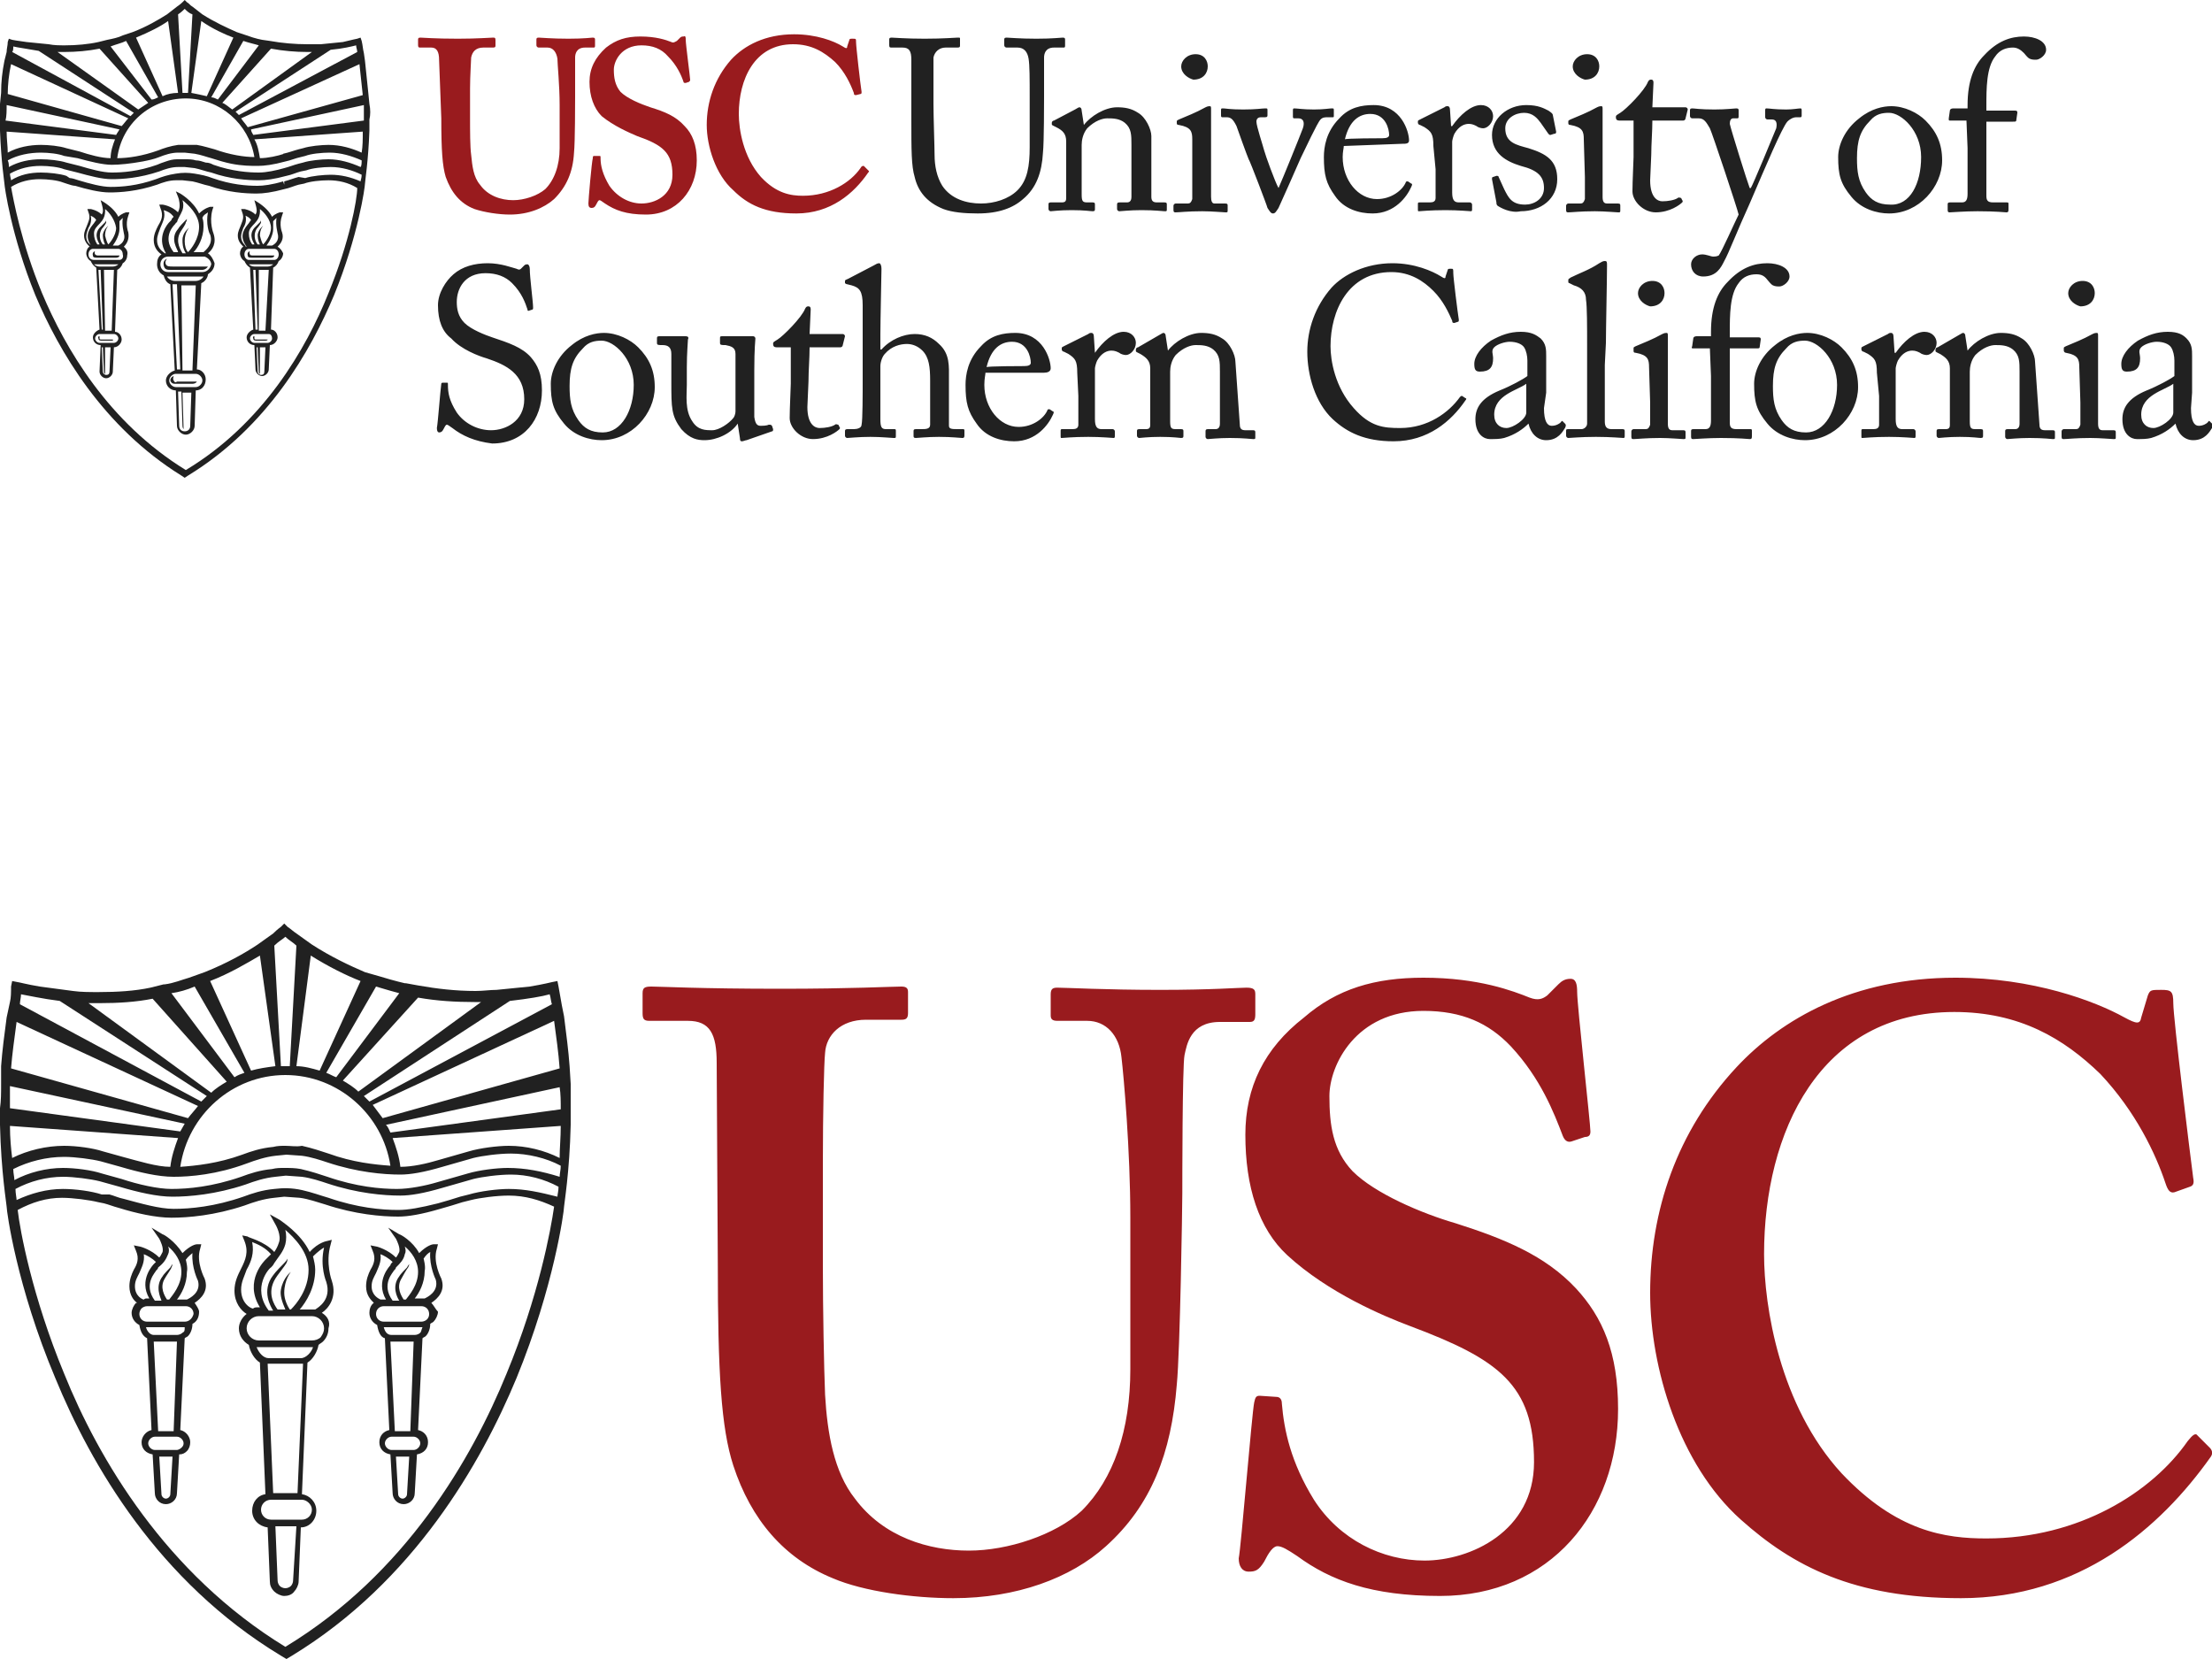 <svg version="1.1" id="Layer_1" xmlns="http://www.w3.org/2000/svg" x="0" y="0" viewBox="0 0 200 150" xml:space="preserve"><style>.st0{fill:#991b1e}.st1{fill:#212121}</style><path class="st0" d="M64.8 96.1c0-2.6-.6-3.8-2.6-3.8h-3.5c-.5 0-.6-.2-.6-.7v-1.8c0-.5.2-.6.8-.6.8 0 4.4.2 11.7.2 6.4 0 10-.2 10.9-.2.5 0 .6.2.6.5v1.9c0 .5-.2.6-.6.6h-3.2c-2.3 0-3.6 1.4-3.7 3-.1.9-.2 5.5-.2 9.9v9.4c0 3.8.1 9.2.2 11.6.2 3.5.8 7 2.7 9.4 2.6 3.5 6.7 4.7 10.3 4.7 3.5 0 7.8-1.4 10.2-3.6 2.9-2.9 4.4-7.3 4.4-12.8v-13.7c0-6.1-.6-12.8-.8-14.5-.2-2-1.4-3.3-3.1-3.3h-2.7c-.5 0-.6-.2-.6-.5v-1.9c0-.5.2-.6.6-.6.8 0 4.3.2 9.3.2 4.7 0 7.1-.2 7.8-.2.7 0 .8.2.8.6v1.8c0 .5-.1.7-.5.7h-2.7c-2.7 0-3 2.1-3.2 3-.2.9-.2 11.6-.2 12.5 0 1.1-.2 14.3-.5 17.3-.5 6.2-2.3 10.9-6.4 14.6-3.2 2.9-8.1 4.7-13.8 4.7-3.6 0-8.1-.6-10.9-1.8-4.4-1.8-7.4-5.3-9-10.2-1.1-3.4-1.4-8.4-1.4-18.3l-.1-18.1zm50.6 30.2c.3 0 .5.2.5.6.2 2.4.8 5.3 2.9 8.7 2.3 3.6 6.2 5.5 10 5.5 4.1 0 9.9-2.6 9.9-8.9 0-7-3.2-9.3-11.2-12.3-2.4-.9-7.4-3-11.1-6.4-2.6-2.4-3.8-6.2-3.8-10.9 0-4.3 1.7-7.8 5.3-10.6 3-2.6 6.4-3.6 10.8-3.6 5 0 8.1 1.2 9.6 1.8.8.3 1.2.1 1.6-.2l1-1c.3-.3.6-.5 1.1-.5.5 0 .6.5.6 1.2 0 1.2 1.2 11.9 1.2 12.6 0 .3-.1.5-.5.5l-1.2.4c-.3.1-.6 0-.8-.5-.8-2.1-2-5.2-4.7-8.1-2-2.1-4.4-3.2-7.9-3.2-6.1 0-8.5 4.9-8.5 7.7 0 2.6.3 4.9 2.1 6.8 2 2 6.2 3.8 9.3 4.7 4.4 1.4 8.1 2.9 10.9 5.9 2.4 2.6 3.8 5.8 3.8 10.9 0 9.3-6.1 16.9-16.1 16.9-6.2 0-9.9-1.4-12.9-3.6-.9-.6-1.4-.9-1.8-.9s-.8.6-1.2 1.4c-.5.8-.8.9-1.4.9s-.9-.5-.9-1.2c.2-.9 1.2-13.2 1.4-14.1.1-.5.2-.6.5-.6l1.5.1zm84.4 4.6c.2.2.3.5.1.8-4.6 6.5-11.9 12.8-22.6 12.8-9.7 0-15.2-2.9-19.9-7.1-5.6-5-8.2-13.8-8.2-20.5 0-7.4 2.4-14.6 7.8-20.4 4.1-4.4 10.6-8.1 19.8-8.1 7 0 12.6 2.1 15.3 3.6 1.1.6 1.4.6 1.5 0l.6-2c.2-.5.3-.5 1.2-.5.9 0 1.1.1 1.1 1.2 0 1.4 1.5 13.5 1.8 15.8.1.5 0 .7-.3.8l-1.4.5c-.4.1-.6-.2-.8-.8-.9-2.7-2.7-6.5-5.9-9.9-3.3-3.2-7.3-5.6-13.2-5.6-12.2 0-17.2 10.9-17.2 21.9 0 4.7 1.4 13.7 7 19.8 5 5.3 9.4 5.9 13.1 5.9 8.4 0 15-4.2 18.2-8.8.4-.5.7-.8.9-.5l1.1 1.1z"/><path class="st1" d="M45.8 124.2c-3.1 7.6-9.1 18.1-20 24.7-10.8-6.6-16.9-17-20-24.7-2.9-7-4-13-4.2-14.8 1.3-.7 2.6-1.1 4-1.1 1 0 2.5.2 3.3.4l.5.1c.4.1.9.3 1.3.4 1.6.5 3.4.9 4.8.9 1.5 0 3.9-.2 6.6-1.1.8-.3 1.7-.6 2.7-.7l.9-.1 1.4.1c.8.1 1.6.4 2.3.6 2.7.9 5.1 1.1 6.6 1.1.9 0 2.1-.2 3.8-.7.7-.2 1.4-.4 2-.6l.8-.2c.8-.2 2.3-.4 3.4-.4 1.5 0 2.8.4 4.1 1-.3 2.1-1.4 8.1-4.3 15.1M.9 98.2l15.8 3.4c-.1.2-.3.5-.4.7L.9 100.2v-2m.6-5.8l16.4 7.6c-.3.4-.6.7-.9 1.1L1 96.6c.1-1.3.3-2.7.5-4.2m.4-2.5c.6.1 1.9.4 3.5.6l13.3 8.6-.5.5-16.4-8.8c0-.3.1-.6.1-.9m7.1.8c1.7 0 3.3-.1 4.8-.4l6.7 7.5c-.5.3-1 .6-1.4 1L8 90.7h1m8.6-1.5l4.5 7.8c-.3.1-.6.2-.9.4l-5.7-7.6c.7-.1 1.4-.3 2.1-.6m5.9-2.8l1.4 10c-.8.1-1.5.2-2.2.4L19 88.7c1.8-.7 3.3-1.6 4.5-2.3m2.3-1.7c.3.3.7.5 1 .8l-.6 10.9h-.8l-.6-10.9c.4-.4.8-.6 1-.8m2.3 1.7c1.6 1 3.2 1.8 4.5 2.3l-3.7 8.1c-.7-.2-1.4-.4-2.1-.4l1.3-10zm5.9 2.8c1 .3 1.7.5 2.1.6l-5.7 7.6c-.3-.1-.6-.3-.9-.4l4.5-7.8zm3.8 1c1.7.3 3.4.4 5.1.4h.6l-11.1 8.1c-.4-.4-.9-.7-1.4-1l6.8-7.5zm8.3.3c1.7-.2 2.9-.4 3.6-.6.1.3.1.6.2.9l-16.5 8.8-.5-.5 13.2-8.6zm4 1.8c.2 1.5.4 2.9.5 4.3l-16 4.5-.9-1.2 16.4-7.6zm.6 8l-15.4 2.1c-.1-.2-.2-.5-.4-.7l15.7-3.4c.1.6.1 1.3.1 2m-4.7 3.3c-1 0-2.6.2-3.6.5l-.7.2-2.1.6c-1 .3-2.3.6-3.4.6-.1-.9-.4-1.8-.7-2.6l15.2-1.1c0 1.1-.1 2-.1 2.9-1.4-.7-3-1.1-4.6-1.1m-.1 2c-1 0-2.6.2-3.6.5l-.7.2-2.1.6.1.4-.1-.4c-1 .3-2.5.6-3.6.6-1.5 0-3.7-.2-6.3-1.1-.6-.2-1.5-.5-2.4-.7-.5-.1-1-.1-1.5-.1-.4 0-.7 0-1.1.1-1.1.1-2 .4-2.8.7-2.6.9-4.8 1.1-6.3 1.1-1.2 0-3-.4-4.5-.9l-1.8-.5c-.9-.3-2.4-.5-3.5-.5-1.5 0-3.1.4-4.4 1.1 0-.3-.1-.6-.1-1 1.4-.7 3-1.1 4.6-1.1 1 0 2.5.2 3.3.4l1.8.5.1-.4-.1.4c1.7.5 3.4.9 4.8.9 1.5 0 3.9-.2 6.6-1.2.8-.3 1.7-.6 2.6-.7l1-.1 1.4.1c.8.1 1.7.4 2.3.6 2.7.9 5.1 1.1 6.6 1.1.9 0 2.1-.2 3.8-.7l2.1-.6.7-.2c.8-.2 2.3-.4 3.4-.4 1.5 0 3.2.4 4.5 1.1 0 .4-.1.7-.1 1-1.6-.5-3.1-.8-4.7-.8m-20.1-2c-.4 0-.7 0-1.1.1-1.1.1-2 .4-2.8.7-2.2.8-4.2 1-5.6 1.1.7-4.7 4.7-8.3 9.5-8.3s8.8 3.6 9.5 8.2c-1.4-.1-3.4-.3-5.6-1.1-.6-.2-1.5-.5-2.4-.7-.5.1-1 0-1.5 0M.9 101.8l15.2 1.1c-.3.8-.6 1.7-.7 2.6-1.2 0-2.8-.5-4.3-.9l-1.8-.5c-.9-.3-2.4-.5-3.5-.5-1.6 0-3.3.4-4.7 1.1-.1-.8-.2-1.8-.2-2.9m45.1 5.7c-1 0-2.6.2-3.6.5l-.8.2c-.6.2-1.3.4-2 .6l.1.4-.1-.4c-1.6.4-2.7.6-3.6.6-1.5 0-3.7-.2-6.3-1.1-.7-.2-1.5-.5-2.4-.7-.9-.2-1.7-.2-2.5-.1-1.1.1-2 .4-2.8.7-2.6.9-4.8 1.1-6.3 1.1-1.3 0-3-.5-4.5-.9l-.1.4.1-.4c-.5-.1-.9-.3-1.3-.4h-.7c-.9-.3-2.4-.5-3.5-.5-1.5 0-2.9.4-4.2 1 0-.2-.1-.6-.1-1 1.3-.7 2.8-1.1 4.3-1.1 1 0 2.5.2 3.3.4l1.8.5.1-.4-.1.4c1.7.5 3.4.9 4.8.9 1.5 0 3.9-.2 6.6-1.1.8-.3 1.7-.6 2.7-.7l.9-.1h.1l1.4.1c.8.1 1.7.4 2.3.6 2.7.9 5.1 1.1 6.6 1.1.9 0 2.1-.2 3.8-.7l2.1-.6.7-.2c.8-.2 2.3-.4 3.4-.4 1.5 0 3 .4 4.3 1.1 0 .4-.1.7-.1.9-1.6-.4-2.9-.7-4.4-.7m5.6-9.5l-.1-1.6c-.1-1.4-.3-2.9-.5-4.5l-.2-1c-.1-.6-.2-1.1-.3-1.7l-.1-.5-.5.1s-.8.2-2 .4l-3 .3c-.6 0-1.2.1-1.9.1-1.8 0-3.5-.2-5.2-.5l-1.1-.2h-.1s-.9-.2-2.2-.6l-1.4-.4c-1.4-.6-3.1-1.4-4.8-2.5l-1.4-1c-.3-.2-.5-.4-.8-.6l-.3-.3-.3.3s-.3.2-.7.6l-1.4 1c-1.2.8-2.8 1.7-4.8 2.5l-1.4.5c-.7.2-1.4.5-2.2.6h-.1l-1.2.3c-1.4.3-3 .4-4.7.4-.8 0-1.6 0-2.3-.1l-3-.4c-1.2-.2-1.9-.4-2-.4l-.5-.1-.1.5c0 .5 0 1-.1 1.4L.6 92c-.2 1.5-.4 3-.5 4.4V98c0 .8 0 1.5-.1 2.2v1.5c.1 4.3.6 7.2.6 7.4 0 .4.9 7.2 4.4 15.5 3.2 7.8 9.3 18.4 20.4 25.1l.5.3.5-.3c11-6.7 17.1-17.4 20.3-25.1 3.4-8.3 4.3-15.1 4.3-15.5 0-.2.5-3.1.6-7.4V98"/><path class="st1" d="M38.6 119.3c-.1.1-.3.2-.5.2h-3.4c-.4 0-.7-.3-.7-.7 0-.4.3-.7.7-.7h3.4c.4 0 .7.3.7.7 0 .1 0 .3-.2.5m-.6 1.2c-.1.1-.3.2-.5.2h-2.1c-.4 0-.6-.3-.7-.7h3.5c-.1.2-.1.4-.2.5m-.9 8.9h-1.4l-.4-8.1h2.1l-.3 8.1zm.9 1.1c0 .3-.3.6-.6.6h-2v.3-.3c-.3 0-.6-.3-.6-.6s.3-.6.6-.6h2c.3 0 .6.3.6.6m-1.6 5c-.2 0-.4-.2-.4-.4l-.2-3.4H37l-.2 3.4c0 .2-.2.4-.4.4m-2.8-19.2c0-.5.2-.8.4-1.2.2-.5.5-1 .4-1.7.3.1.8.4 1.1.7-.1.1-.2.2-.2.3 0 0-1.4 1.4-.4 3.1h-.5c-.2-.1-.8-.4-.8-1.2m3-2.9c.1-.2.1-.4 0-.7.6.5 1.2 1.3 1.2 2.3 0 1.2-.8 2.1-1.1 2.5h-.2c-.2-.3-.7-1.1-.2-1.9.1-.2.5-.9.6-1 .1-.2.1-.3.1-.3-.1.1-.2.3-.2.3-.1.1-.6.6-.7.8-.7.9-.2 1.9 0 2.2h-.6c-1.1-1.5.1-2.6.1-2.7.1-.1.2-.2.2-.3.4-.4.7-.7.8-1.2m1.7.4c.2-.3.4-.5.6-.6-.1 1.3.5 2.5.5 2.5.3 1.1-.8 1.6-1 1.7h-.9c.4-.5.9-1.4.9-2.5.1-.4-.1-1.1-.1-1.1m.7 4c.6-.4 1.3-1.1.9-2.2 0 0-.8-1.5-.4-2.7l.1-.4h-.4c-.1 0-.6.1-1.3.8-.6-1.1-1.7-1.7-1.8-1.7l-1-.6.7 1c.1.2.4.8.3 1.2-.1.2-.2.4-.3.5-.7-.7-1.7-1-1.8-1l-.5-.1.2.5c.3.7.1 1.2-.2 1.7-.2.4-.4.9-.4 1.5 0 .8.4 1.2.7 1.5-.3.2-.4.6-.4.9 0 .5.3.9.7 1.1.1.6.3 1.1.7 1.2l.4 8.3c-.5.1-.9.5-.9 1.1 0 .6.4 1 1 1.1l.2 3.5c0 .5.4 1 1 1 .5 0 1-.4 1-1l.2-3.5c.6-.1 1-.5 1-1.1 0-.6-.4-1-.9-1.1l.4-8.3c.1-.1.2-.1.3-.2.2-.2.4-.6.4-1.1.1-.1.2-.1.3-.2.2-.2.4-.6.4-.9-.2-.2-.4-.6-.6-.8m-22.3 1.7h-3.4c-.4 0-.7-.3-.7-.7 0-.2.1-.4.2-.5.1-.1.3-.2.5-.2h3.5c.4 0 .7.3.7.7-.1.4-.4.7-.8.7m-.2 1c-.1.1-.3.2-.5.2h-2.1c-.3 0-.6-.3-.7-.7h3.5c0 .3 0 .4-.2.5m-.8 8.9h-1.4l-.4-8.1H16l-.3 8.1zm.9 1.1c0 .2-.1.3-.2.4-.1.1-.3.2-.4.2h-2v.3-.3c-.3 0-.6-.3-.6-.6s.3-.6.6-.6h2c.3 0 .6.3.6.6m-1.6 5c-.2 0-.4-.2-.4-.4l-.2-3.4h1.2l-.2 3.4c0 .2-.2.4-.4.4m-2.8-19.2c0-.5.2-.8.4-1.2.2-.5.5-1 .4-1.7.3.1.8.4 1.1.7l-.2.2s-1.4 1.4-.4 3.1h-.2c-.1 0-.2 0-.3.1-.1 0-.8-.3-.8-1.2m3-2.9c.1-.2.1-.5 0-.7.6.5 1.2 1.3 1.2 2.3 0 1.2-.8 2.1-1.1 2.5h-.2c-.2-.3-.7-1.1-.2-1.9.1-.2.6-.9.6-1 .1-.2.1-.3.1-.3-.1.1-.2.3-.2.3-.1.1-.6.6-.7.8-.7.9-.2 1.9-.1 2.2H14c-1.1-1.5.1-2.6.1-2.7.1-.1.2-.2.2-.3.5-.4.7-.7.9-1.2m1.6.5c.2-.3.5-.5.6-.6-.1 1.3.5 2.5.5 2.5.3 1.1-.8 1.6-1 1.7H16c.4-.5.9-1.4.9-2.5.1-.4-.1-1.1-.1-1.1m.8 3.9c.6-.4 1.3-1.1.9-2.2 0 0-.8-1.5-.4-2.7l.1-.4h-.4c-.1 0-.6.1-1.3.8-.7-1.1-1.7-1.7-1.8-1.7l-1-.6.7 1c.1.2.4.8.3 1.2-.1.2-.2.4-.3.5-.7-.7-1.7-1-1.8-1l-.5-.1.2.5c.3.7.1 1.2-.2 1.7-.2.4-.4.9-.4 1.5 0 .8.4 1.3.7 1.5h-.1c-.2.2-.4.6-.4.9 0 .5.3.9.7 1.1.1.6.3 1 .7 1.2l.4 8.3c-.5.1-.9.6-.9 1.1 0 .6.4 1 1 1.1l.2 3.5c0 .5.4 1 1 1 .5 0 1-.4 1-1l.2-3.5c.3 0 .5-.1.7-.3.2-.2.3-.5.3-.8 0-.5-.4-1-.9-1.1l.4-8.3c.1-.1.2-.1.3-.2.2-.2.4-.6.4-1.1.4-.2.6-.6.6-1.1 0-.2-.2-.5-.4-.8m11.4 3.1c-.2.2-.5.3-.8.3h-4.8c-.6 0-1.1-.5-1.1-1.1 0-.6.5-1.1 1.1-1.1h4.8c.6 0 1.1.5 1.1 1.1 0 .3-.1.5-.3.8m-1.8 1.9h-2.9c-.5 0-.9-.5-1.1-1h5.1c-.1.4-.6 1-1.1 1m-.3 12.2h-2.2l-.5-11.7h3.2l-.5 11.7zm1.3 1.5c0 .5-.4.9-.9.9h-2.8c-.5 0-.9-.4-.9-.9s.4-.9.9-.9h2.8c.4 0 .9.4.9.9m-1.7 6.4c0 .2-.1.4-.2.5-.1.1-.3.2-.5.2s-.4-.1-.5-.2c-.1-.1-.2-.3-.2-.5l-.2-4.9h1.9l-.3 4.9zm-4.7-26.3c0-.7.3-1.2.5-1.8.4-.7.7-1.5.5-2.5.5.2 1.2.5 1.7 1.1l-.2.2-.3.3s-2 1.9-.5 4.3h-.2c-.1 0-.3 0-.4.1 0 .1-1.1-.3-1.1-1.7m4-4.1c.1-.4.1-.9 0-1.3.8.7 2.1 2 2.1 3.6 0 1.8-1.1 3.1-1.6 3.6h-.1c-.2-.3-.5-.9-.5-1.5 0-1.2.6-1.9.6-1.9s-.7.5-.9 1.6c-.1.5.1 1.1.4 1.8h-.7c-.3-.4-1-1.5-.2-2.8.1-.2.9-1.2 1-1.4.1-.2.1-.4.1-.4-.1.2-.3.4-.3.4-.2.2-.8.8-1 1.1-1.1 1.4-.2 2.9 0 3.2h-.4c-1.6-2.1.1-3.9.2-3.9.1-.1.2-.2.3-.4.4-.6.8-1 1-1.7m3.5.3c-.4 1.7.2 3.1.2 3.1.5 1.6-.7 2.3-1 2.5h-1.4c.6-.7 1.4-2 1.4-3.6 0-.4-.1-.8-.2-1.2.4-.4.8-.7 1-.8m-.2 5.9c.6-.4 1.4-1.4.9-2.9 0 0-.6-1.6-.1-3.3l.1-.4-.4.1s-.8.1-1.6 1c-.8-1.7-2.6-2.8-2.7-2.9l-.9-.5.5.9s.6 1 .3 1.7c-.1.3-.2.5-.4.8-.9-1-2.4-1.3-2.4-1.4l-.5-.1.2.5c.4 1 .1 1.7-.3 2.5-.3.6-.6 1.2-.6 2 0 1.1.6 1.8 1.1 2.1-.4.3-.7.8-.7 1.3 0 .7.4 1.2.9 1.5.1.6.5 1.3 1 1.6l.5 11.9c-.7.1-1.2.7-1.2 1.5s.6 1.4 1.4 1.5l.2 4.9c0 .3.1.6.4.9.2.2.6.4.9.4.3 0 .7-.1.9-.4.2-.2.4-.6.4-.9l.2-4.9c.8 0 1.4-.7 1.4-1.5s-.6-1.4-1.3-1.5l.5-11.9c.5-.3.9-1 1-1.6.1-.1.3-.2.4-.3.3-.3.5-.7.5-1.2.2-.6-.1-1.1-.6-1.4M10.5 23.3H8.8c-.2 0-.4 0-.4-.2-.1-.3.2-.4.2-.4s-.1.1 0 .3c.1.1.2.1.3.1h1.9c0 .2-.3.2-.3.2m-.4 7.5h-.9c-.1 0-.3 0-.3-.2-.1-.2.1-.2.1-.2v.2c0 .1.1.1.2.1h1c.1.1-.1.1-.1.1"/><path class="st1" d="M10.8 23.5H8.5c-.3 0-.5-.2-.5-.5s.2-.5.4-.5h2.3c.2 0 .4.2.4.5.1.3-.1.5-.3.5m-.6.6H9c-.2 0-.4-.1-.5-.2h2.2c-.1.1-.3.2-.5.2m-.8.3h.9l-.2 5.5h-.6l-.1-5.5zm-.5 0h.2l.2 5.4h-.1l-.3-5.4zm1.8 6.2c0 .2-.2.4-.4.4H9c-.2 0-.4-.2-.4-.4s.2-.4.4-.4h1.3c.2 0 .4.2.4.4m-.8 3c0 .2-.1.3-.3.3-.1 0-.3-.1-.3-.3l-.1-2.2h.1l.1 2.2c0 .2.1.2.1.2v-2.4h.5l-.1 2.2zM7.8 21.4c0-.3.1-.5.2-.8.2-.3.3-.7.2-1.1.2.1.4.2.5.4-.1.1-.2.3-.3.4-.5.6-.7 1.2-.1 2h.1c-.1-.1-.6-.3-.6-.9m1.7-2.5c.4.3.9 1 1 1.7 0 .7-.6 1.4-.7 1.5-.1-.1-.2-.4-.3-.8 0-.6.3-.9.3-.9s-.4.3-.5.8c0 .2 0 .5.2.9h-.2c-.1-.1-.5-.7-.1-1.4.1-.1.4-.5.4-.6v-.2c0 .1-.1.2-.1.2l-.5.5c-.6.7 0 1.4 0 1.5h-.2c-.2-.3-.3-.6-.3-1 0-.8 1.1-.9 1-2.2m1.6.8c-.1.7.1 1.3.1 1.4.2.7-.3 1-.5 1.1h-.5c.3-.4.6-1 .6-1.5V20l.3-.3m.1 2.6c.3-.3.5-.7.4-1.3 0 0-.3-.7 0-1.5l.1-.3h-.3s-.4.1-.7.4c-.3-.6-.9-1.1-1.6-1.5.2.7.3 1 .1 1.3-.4-.4-1-.5-1-.5h-.3l.1.3c.2.5 0 .8-.1 1.1-.1.3-.3.6-.3 1 0 .5.3.8.5 1-.2.1-.3.4-.3.6 0 .3.2.6.4.7.1.2.2.4.5.6l.3 5.6c-.3.1-.6.4-.6.7 0 .4.3.7.7.7L9 33.6c0 .3.3.6.6.6s.6-.3.6-.6l.1-2.2c.4 0 .7-.4.7-.7 0-.4-.3-.7-.6-.7l.2-5.6c.2-.1.4-.3.5-.6.2-.1.4-.4.4-.7.1-.4-.1-.6-.3-.8m13.3 1h-1.7c-.2 0-.4 0-.4-.2-.1-.3.2-.4.2-.4s-.1.1 0 .3c0 .1.2.1.3.1h1.9c0 .2-.3.2-.3.2m-.5 7.5h-.8c-.1 0-.3 0-.3-.2-.1-.2.1-.2.1-.2v.2c0 .1.1.1.2.1h1c0 .1-.2.1-.2.1"/><path class="st1" d="M24.8 23.5h-2.3c-.2 0-.4-.2-.4-.5s.2-.5.4-.5h2.3c.2 0 .4.2.4.5s-.2.5-.4.5m-.6.6H23c-.2 0-.4-.1-.5-.2h2.2c-.1.1-.3.2-.5.2m-.8.3h.9l-.3 5.5h-.6v-5.5zm-.5 0h.2l.2 5.4h-.2l-.2-5.4zm1.7 6.2c0 .2-.2.4-.4.4H23c-.2 0-.4-.2-.4-.4s.2-.4.4-.4h1.3c.2 0 .3.2.3.4m-.7 3c0 .2-.1.3-.3.3-.1 0-.3-.1-.3-.3l-.1-2.2h.1l.1 2.2c0 .2.1.2.1.2v-2.4h.5l-.1 2.2zm-2.1-12.2c0-.3.1-.5.2-.8.2-.3.3-.7.2-1.1.2.1.4.2.5.4-.1.1-.2.3-.3.4-.5.6-.7 1.2-.1 2h-.1c.1-.1-.4-.3-.4-.9m1.7-2.5c.4.3 1 1 1 1.7s-.6 1.4-.7 1.5c-.1-.1-.2-.4-.3-.8 0-.6.3-.9.3-.9s-.4.3-.5.8c0 .2 0 .5.2.9h-.2c-.1-.1-.5-.7-.1-1.4.1-.1.4-.5.4-.6v-.2c0 .1-.1.2-.1.2l-.5.5c-.6.7 0 1.4 0 1.5h-.2c-.2-.3-.3-.6-.3-1 0-.8 1.1-.9 1-2.2m1.5.8c-.1.7.1 1.3.1 1.4.2.7-.3 1-.5 1.1h-.5c.3-.4.6-1 .6-1.5V20l.3-.3m.1 2.6c.3-.3.6-.7.4-1.3 0 0-.3-.7 0-1.5l.1-.3h-.3s-.4.1-.7.4c-.3-.6-.9-1.1-1.6-1.5.2.7.3 1 .1 1.3-.4-.4-1-.5-1-.5h-.3l.1.3c.2.5 0 .8-.1 1.1-.1.3-.3.6-.3 1 0 .5.3.8.5 1-.2.1-.3.4-.3.6 0 .3.2.6.4.7.1.2.2.4.5.6l.3 5.6c-.3.1-.6.4-.6.7 0 .4.3.7.7.7l.1 2.2c0 .3.3.6.6.6s.6-.3.6-.6l.1-2.2c.4 0 .7-.4.7-.7 0-.4-.3-.7-.6-.7l.2-5.6c.2-.1.4-.3.5-.6.2-.1.4-.4.4-.7-.1-.2-.2-.4-.5-.6m-6.8 2.3h-3.1c-.4 0-.7-.3-.7-.7 0-.4.3-.7.7-.7h3.3c.3.1.6.4.6.7-.1.4-.4.7-.8.7m-.6.8h-1.9c-.3 0-.6-.2-.7-.4h3.3c-.1.2-.4.4-.7.4m-.3 8.1h-.9l-.1-7.7h1.3l-.3 7.7zm.9.9c0 .3-.3.6-.6.6h-1.8c-.3 0-.6-.3-.6-.6s.3-.6.6-.6h1.8c.3 0 .6.3.6.6m-1.1 4.1c0 .3-.2.5-.5.5s-.5-.2-.5-.5l-.1-3.1h.3l.1 3.1c0 .2.1.3.1.3l-.1-3.3h.8l-.1 3zM16 25.7l.3 7.7H16l-.4-7.7h.4zm-1.8-4c0-.4.2-.8.3-1.1.2-.5.5-1 .3-1.6.3.1.6.2.9.6-.1.1-.2.2-.2.3l-.2.2c-.1.1-1.2 1.3-.3 2.8h-.1c-.1-.1-.7-.4-.7-1.2m2.3-2.7c.1-.3.1-.6 0-.9.5.4 1.5 1.3 1.5 2.4 0 1.1-.7 2-1 2.3-.2-.2-.3-.6-.3-1 0-.8.4-1.2.4-1.2s-.6.4-.6 1.1c0 .3 0 .7.3 1.2h-.3c-.1-.2-.7-1-.2-1.9.1-.2.5-.7.5-.9.1-.1.1-.3.1-.3l-.2.2c-.1.1-.5.5-.6.7-.8.9 0 1.9 0 2.1h-.4c-1.1-1.4.1-2.5.1-2.5.1-.1.1-.2.2-.2.1-.4.3-.6.5-1.1m2.3.2c-.2 1 .1 1.9.2 2 .3.9-.4 1.4-.6 1.6h-.9c.4-.4.9-1.3.9-2.3 0-.3 0-.5-.1-.8.1-.3.4-.4.5-.5m0 3.7c.4-.3.8-.9.5-1.8 0 0-.4-1-.1-2.1l.1-.3H19s-.5.1-1 .6c-.5-1.1-1.7-1.8-1.7-1.8l-.4-.2.2.5c.1.2.2.8.1 1.1 0 .1-.1.2-.1.3-.6-.6-1.4-.7-1.4-.7h-.3l.1.3c.3.7.1 1.1-.2 1.6-.2.4-.4.8-.4 1.3 0 .7.4 1.1.7 1.3-.3.2-.4.5-.4.9s.2.8.6 1c.1.4.3.7.6.8l.4 7.8c-.4.1-.8.5-.8.9 0 .5.4.9.9.9l.1 3.2c0 .4.4.8.8.8s.8-.4.8-.8l.1-3.2c.5 0 .9-.4.9-1 0-.5-.4-.9-.8-.9l.4-7.8c.3-.1.6-.5.6-.8.3-.2.6-.5.6-1-.1-.3-.3-.7-.6-.9"/><path class="st1" d="M15 23.9c-.1-.2 0-.4.1-.5 0 0-.4.1-.3.6.1.4.3.4.7.4h2.8s.3 0 .5-.3h-3.1c-.4 0-.6 0-.7-.2m.7 10.5c-.1-.2 0-.3 0-.4 0 0-.3.1-.3.4.1.3.3.3.5.3h1.5s.3 0 .4-.2H16c-.1.1-.2.1-.3-.1"/><path class="st1" d="M29.7 26.5c-2 5-5.9 11.8-12.9 16-7-4.3-10.9-11-13-16C1.9 21.9 1.2 18 1 16.9c.8-.5 1.7-.7 2.6-.7.7 0 1.6.1 2.1.3l.3.1c.3.1.6.2.8.2 1 .3 2.2.6 3.1.6 1 0 2.5-.1 4.3-.7.5-.2 1.1-.4 1.7-.4h.6l.9.1c.5.1 1 .3 1.5.4 1.7.6 3.3.7 4.3.7.6 0 1.4-.1 2.5-.4.5-.1.9-.3 1.3-.4l.5-.1c.5-.2 1.5-.3 2.2-.3.9 0 1.8.2 2.6.7 0 1-.7 4.9-2.6 9.5M10.4 12.6c-.2.5-.4 1.1-.4 1.7-.8 0-1.9-.3-2.8-.6L6 13.4c-.6-.2-1.6-.3-2.3-.3-1 0-2.1.2-3 .7 0-.6-.1-1.2-.1-1.9l9.8.7zM.6 9.5l10.2 2.2c-.1.2-.2.3-.3.5l-10-1.3c.1-.4.1-.9.1-1.4M1 5.8l10.6 4.9c-.2.2-.4.5-.6.7L.7 8.5c0-.8.1-1.8.3-2.7m.2-1.6c.4.1 1.2.2 2.3.4l8.6 5.6-.3.3L1.1 4.7c.1-.1.1-.3.1-.5m4.6.5c1.1 0 2.2-.1 3.2-.3l4.4 4.9-.9.6-7.3-5.2h.6m5.6-1l2.9 5.1c-.2.1-.4.2-.6.2L10 4.2c.5-.2 1-.3 1.4-.5m3.8-1.8l.9 6.5c-.5 0-1 .1-1.4.3l-2.4-5.3c1.2-.5 2.2-1 2.9-1.5M16.7.8c.2.2.4.4.7.5L17 8.4h-.5l-.4-7.1c.3-.2.5-.4.6-.5m1.5 1.1c1 .7 2.1 1.2 2.9 1.5l-2.4 5.3c-.4-.1-.9-.2-1.4-.3l.9-6.5zM22 3.7c.6.2 1.1.3 1.4.4L19.7 9c-.2-.1-.4-.2-.6-.2L22 3.7zm2.5.7c1.1.2 2.2.3 3.3.3h.4L21 9.9c-.3-.2-.6-.5-.9-.6l4.4-4.9zm5.4.1c1.1-.1 1.9-.3 2.3-.4 0 .2.1.4.1.6l-10.7 5.7-.3-.3 8.6-5.6zm2.6 1.3c.1 1 .2 1.9.3 2.8l-10.4 2.9c-.2-.3-.4-.5-.6-.8l10.7-4.9zm.4 5.1l-10 1.3c-.1-.2-.2-.3-.2-.5l10.2-2.2v1.4m-7.1 3.3l-.1-.3c-.6.2-1.5.4-2.2.4-.1-.6-.2-1.2-.5-1.7l9.8-.7c0 .7 0 1.3-.1 1.9-.9-.4-1.9-.7-3-.7-.6 0-1.7.1-2.3.3l-.4.1c-.4.1-.9.3-1.4.4l.2.3zm-9-1.1h-.7c-.7.1-1.3.3-1.8.5-1.4.5-2.7.7-3.7.7.4-3.1 3-5.4 6.2-5.4 3.1 0 5.7 2.3 6.2 5.3-.9 0-2.2-.2-3.6-.7-.4-.1-1-.3-1.6-.4h-1m-6.7 1.8c.7 0 1.7-.1 2.8-.3.5-.1 1-.2 1.5-.4s1.1-.4 1.7-.4h.6l.9.1c.6.1 1.1.3 1.5.4.6.2 1.3.4 1.8.5 1 .2 1.8.2 2.4.2.6 0 1.4-.1 2.5-.4.5-.1.9-.3 1.4-.4l.4-.1c.5-.2 1.5-.3 2.2-.3 1 0 2 .3 2.9.7 0 .2 0 .5-.1.6-.9-.4-1.9-.7-2.9-.7-.6 0-1.7.1-2.3.3l-.4.1c-.4.1-.9.3-1.3.4-.7.2-1.6.4-2.3.4-.9 0-2.4-.1-4.1-.7-.2-.1-.4-.2-.7-.2-.3-.1-.6-.2-.9-.2-.3-.1-.6-.1-1-.1H16c-.4 0-.7.1-1 .2-.3.1-.6.2-.8.3-1.7.6-3.1.7-4.1.7-.8 0-1.9-.3-2.9-.6L6 14.7c-.6-.2-1.6-.3-2.3-.3-1 0-2 .2-2.9.7 0-.2 0-.4-.1-.6.9-.5 2-.7 3-.7.7 0 1.6.1 2.1.3l1.2.2.1-.3-.1.3c1.1.3 2.3.6 3.1.6m15.6 1.8l-.1-.3c-1 .3-1.8.4-2.3.4-1 0-2.4-.1-4.1-.7-.5-.2-1-.3-1.6-.4-.6-.1-1.1-.1-1.7 0-.7.1-1.3.3-1.8.5-1.7.6-3.1.7-4.1.7-.8 0-1.9-.3-2.9-.6l-.1.3.1-.3c-.3-.1-.6-.2-.8-.2l-.3-.2c-.6-.2-1.6-.3-2.3-.3-1 0-1.9.2-2.7.7 0-.1-.1-.4-.1-.6.9-.5 1.8-.7 2.8-.7.7 0 1.6.1 2.1.3l1.2.3.1-.3-.1.3c1.1.3 2.2.6 3.1.6 1 0 2.5-.1 4.3-.7.5-.2 1.1-.4 1.7-.4h.6l.9.1c.5.1 1 .3 1.5.4 1.7.6 3.3.7 4.3.7.6 0 1.4-.1 2.5-.4.5-.1.9-.3 1.3-.4l.5-.1c.5-.2 1.5-.3 2.2-.3 1 0 2 .3 2.8.7 0 .3-.1.5-.1.6-.9-.4-1.8-.6-2.7-.6-.6 0-1.7.1-2.3.3L27 16c-.4.1-.9.3-1.3.4v.3zm7.7-7.3l-.1-1c-.1-.9-.2-1.9-.3-2.9l-.1-.7c-.1-.4-.1-.7-.2-1.1l-.1-.3-.3.1s-.5.1-1.3.3L29 4h-1.2c-1.1 0-2.3-.1-3.4-.3l-.7-.1s-.6-.1-1.4-.4l-.9-.3c-.9-.4-2-.9-3.1-1.6l-.9-.7c-.2-.1-.3-.3-.5-.4l-.2-.2-.2.2s-.2.2-.5.4l-.9.7c-.8.5-1.8 1.1-3.1 1.6l-.9.3c-.4.2-.9.3-1.4.4l-.8.2c-.9.2-2 .3-3 .3-.5 0-1 0-1.5-.1l-2-.2c-.8-.1-1.3-.2-1.3-.2l-.3-.1-.1.3c0 .3-.1.6-.1.9l-.2.8C.2 6.5.1 7.4.1 8.4l-.1 1v2.4c.1 2.8.4 4.7.4 4.8 0 .2.6 4.7 2.8 10.1 2.1 5 6.1 11.9 13.2 16.3l.3.2.3-.2c7.2-4.4 11.1-11.3 13.2-16.3 2.2-5.4 2.8-9.8 2.8-10.1 0-.2.3-2 .4-4.8v-1c.1-.4.1-.9 0-1.4"/><path class="st0" d="M39.7 5.4c0-.7-.2-1.1-.7-1.1h-1c-.1 0-.2 0-.2-.2v-.5c0-.1 0-.2.2-.2s1.3.1 3.4.1c1.8 0 2.9-.1 3.2-.1.1 0 .2 0 .2.2v.5c0 .1 0 .2-.2.2h-.9c-.7 0-1 .4-1.1.9 0 .3-.1 1.6-.1 2.8v2.7c0 1.1 0 2.6.1 3.3.1 1 .2 2 .8 2.7.7 1 1.9 1.4 3 1.4 1 0 2.2-.4 2.9-1 .8-.8 1.3-2.1 1.3-3.7V9.5c0-1.8-.2-3.7-.2-4.2-.1-.6-.4-1-.9-1h-.8c-.1 0-.2-.1-.2-.2v-.5c0-.1 0-.2.2-.2s1.2.1 2.7.1c1.4 0 2.1-.1 2.2-.1.2 0 .2.1.2.2v.5c0 .1 0 .2-.1.2h-.8c-.8 0-.9.6-.9.9v3.6c0 .3 0 4.1-.1 5-.1 1.8-.7 3.1-1.8 4.2-.9.8-2.3 1.4-4 1.4-1 0-2.3-.2-3.2-.5-1.3-.5-2.1-1.5-2.6-2.9-.3-1-.4-2.4-.4-5.3l-.2-5.3z"/><path class="st0" d="M54.2 14.1c.1 0 .1 0 .1.2 0 .7.2 1.5.8 2.5.7 1 1.8 1.6 2.9 1.6 1.2 0 2.8-.7 2.8-2.6 0-2-.9-2.7-3.2-3.5-.7-.3-2.1-.9-3.2-1.8-.7-.7-1.1-1.8-1.1-3.1 0-1.2.5-2.2 1.5-3.1.9-.7 1.8-1 3.1-1 1.4 0 2.3.3 2.8.5.2.1.3 0 .5-.1l.3-.3c.1-.1.2-.1.3-.1.2-.1.2.1.2.3 0 .4.4 3.4.4 3.6 0 .1 0 .1-.1.2l-.3.1c-.1 0-.2 0-.2-.1-.2-.6-.6-1.5-1.4-2.3-.6-.7-1.4-1-2.4-1-1.8 0-2.5 1.4-2.5 2.2 0 .7.1 1.4.6 2 .6.6 1.8 1.1 2.7 1.4 1.3.4 2.3.8 3.1 1.7.7.7 1.1 1.7 1.1 3.1 0 2.7-1.8 4.9-4.6 4.9-1.8 0-2.8-.4-3.7-1-.3-.2-.4-.3-.5-.3s-.2.2-.3.4c-.1.2-.2.3-.4.3s-.3-.1-.3-.4c0-.3.3-3.8.4-4.1 0-.1 0-.2.1-.2h.5zm24.3 1.3c.1.1.1.1 0 .2-1.3 1.9-3.4 3.7-6.5 3.7-2.8 0-4.4-.8-5.7-2.1-1.6-1.4-2.4-4-2.4-5.9 0-2.1.7-4.2 2.2-5.9 1.2-1.3 3.1-2.3 5.7-2.3 2 0 3.6.6 4.4 1.1.3.2.4.2.4 0l.2-.6c0-.1.1-.1.3-.1.3 0 .3 0 .3.3 0 .4.4 3.9.5 4.5 0 .1 0 .2-.1.2l-.4.1c-.1 0-.2 0-.2-.2-.3-.8-.8-1.9-1.7-2.8-1-.9-2.1-1.6-3.8-1.6-3.5 0-4.9 3.2-4.9 6.3 0 1.4.4 3.9 2 5.7 1.4 1.5 2.7 1.7 3.8 1.7 2.4 0 4.3-1.2 5.2-2.5.1-.2.2-.2.3-.2l.4.4z"/><path class="st1" d="M85.3 18.9c-1.5-.6-2.3-1.6-2.6-2.9-.3-1-.3-2.4-.3-5.3V5.4c0-.8-.2-1.1-.8-1.1h-1c-.1 0-.2 0-.2-.2v-.5c0-.1 0-.2.2-.2s1.3.1 3 .1 2.8-.1 3-.1c.2 0 .2 0 .2.1v.6c0 .1 0 .2-.2.2h-1.1c-.6 0-1 .4-1.1.9v4.2c0 1.2.1 3.9.1 4.6 0 1 .2 2 .7 2.8.8 1.2 2.2 1.6 3.5 1.6 1.2 0 2.5-.4 3.3-1.2.9-.9 1.1-2.2 1.1-3.9V8.8c0-1.7 0-2.9-.1-3.5-.1-.6-.4-1-1-1h-1c-.1 0-.2-.1-.2-.2v-.5c0-.1 0-.2.2-.2s1.2.1 2.7.1c1.5 0 2.2-.1 2.4-.1.2 0 .2.1.2.2v.5c0 .1 0 .2-.1.2h-.9c-.8 0-.9.6-.9.9v3.6c0 .3 0 4.1-.1 5-.1 1.8-.6 3.2-1.8 4.2-.9.8-2.2 1.3-4.1 1.3-1.2 0-2.3-.1-3.1-.4m18.8-1.1c0 .4.2.5.5.5h.7c.2 0 .2.1.2.2v.4c0 .2 0 .2-.2.2s-.8-.1-2.1-.1c-1.1 0-1.8.1-2 .1-.1 0-.2-.1-.2-.2v-.4c0-.2.1-.2.3-.2h.6c.2 0 .4-.1.4-.5v-4.7c0-.9 0-1.5-.6-2-.5-.4-1.1-.4-1.6-.4-.4 0-1.1.2-1.8.9-.4.5-.5 1.1-.5 1.5v4.5c0 .6.1.7.5.7h.5c.2 0 .2.1.2.2v.4c0 .1 0 .2-.2.2s-.7-.1-1.9-.1c-1.1 0-1.8.1-1.9.1-.1 0-.2-.1-.2-.2v-.4c0-.1 0-.2.2-.2h1c.3 0 .4-.1.4-.4v-5.1c0-.7-.3-1-.9-1.3l-.2-.1c-.2-.1-.2-.1-.2-.2v-.1c0-.1.1-.2.2-.2l1.9-1c.2-.1.3-.2.4-.2.1 0 .2.1.2.3l.2 1.3c.6-.8 1.9-1.6 3-1.6.7 0 1.3.1 1.9.5.7.4 1.2 1.5 1.2 2.1v5.5zm3.7-5.2c0-.7-.1-1.1-1.2-1.3-.2 0-.2-.1-.2-.2V11c0-.1 0-.1.2-.2.7-.3 1.5-.6 2.4-1.1.2-.1.3-.1.4-.1.1 0 .1.1.1.3v7.9c0 .4.1.6.3.6h1c.2 0 .2.1.2.2v.4c0 .2 0 .2-.2.2s-1.2-.1-2.1-.1c-1.3 0-2.1.1-2.4.1-.1 0-.2 0-.2-.2v-.4c0-.1.1-.2.2-.2h1.1c.2 0 .3-.1.4-.4v-5.4zm-1-6.6c0-.5.5-1.1 1.3-1.1s1.1.6 1.1 1.1c0 .6-.4 1.2-1.3 1.2-.4-.1-1.1-.5-1.1-1.2m8.8 11c.4-.9 1.9-4.6 2.2-5.4.2-.6 0-.9-.4-.9h-.4c-.1 0-.1-.1-.1-.2V10c0-.1 0-.2.1-.2.3 0 .8.1 1.8.1.9 0 1.4-.1 1.6-.1.2 0 .2 0 .2.2v.4c0 .2 0 .2-.1.2h-.4c-.3 0-.5 0-.7.2-.3.3-1.4 2.7-1.8 3.5-.3.7-1.9 4.3-2 4.5-.2.3-.3.5-.5.5s-.3-.2-.5-.5c0-.1-1.6-4.3-1.7-4.4-.1-.2-1-2.7-1.1-3-.3-.6-.5-.8-.9-.8h-.4c-.1 0-.1-.1-.1-.2V10c0-.2 0-.2.2-.2s.6.1 1.8.1c1.2 0 1.7-.1 2-.1.2 0 .2 0 .2.2v.4c0 .1 0 .2-.2.2h-.4c-.2 0-.4.1-.4.4 0 .4.6 2.2.7 2.6.1.4 1 2.9 1.3 3.4m5.9-3.8c0 .2-.1.5-.1 1 0 2.1 1.4 3.8 3.1 3.8 1.3 0 2.3-.8 2.6-1.5 0-.1.1-.1.2-.1l.3.2c.1 0 .1.1 0 .3-.4.9-1.5 2.4-3.5 2.4-1.2 0-2.6-.4-3.4-1.6-.8-1.1-1-1.9-1-3.5 0-.9.2-2.3 1.4-3.5.9-1 2-1.2 3.1-1.2 2.5 0 3.2 2.4 3.2 3.2 0 .3-.3.3-.6.3l-5.3.2zm3.5-.7c.4 0 .6-.1.6-.3 0-.5-.3-1.9-1.7-1.9-1 0-1.9.6-2.3 2.3 0-.1 3.4-.1 3.4-.1zm4.6.7c0-1.1-.2-1.3-.8-1.7l-.4-.2c-.1 0-.2-.1-.2-.2V11c0-.1 0-.1.2-.2l2.2-1.1c.1-.1.2-.1.3-.1.1 0 .2.1.2.3l.1 1.5h.1c.7-1 1.7-1.9 2.6-1.9.7 0 1.1.5 1.1 1 0 .6-.5 1.1-.9 1.1-.2 0-.5-.1-.6-.2-.2-.1-.4-.2-.7-.2-.4 0-.9.2-1.3.9-.1.2-.2.6-.2.7v4.6c0 .7.2.9.6.9h1c.1 0 .2.1.2.2v.4c0 .1 0 .2-.1.2s-1.1-.1-2.3-.1c-1.4 0-2.3.1-2.4.1-.1 0-.1 0-.1-.2v-.4c0-.2 0-.2.2-.2h.9c.3 0 .5-.1.5-.4v-2.6l-.2-2.1c-.1 0 0 0 0 0zm5.8 5.4c-.1-.1-.1-.2-.1-.3l-.4-2.1c0-.1 0-.2.1-.2l.3-.1c.1 0 .2 0 .2.1l.5 1.1c.4.8.7 1.4 1.9 1.4.8 0 1.7-.5 1.7-1.5s-.5-1.6-2.1-2c-1.3-.4-2.6-1.1-2.6-2.8 0-1.5 1.4-2.7 3.1-2.7 1.1 0 1.6.3 2 .5.3.2.4.3.4.4l.3 1.5c0 .1 0 .2-.2.2l-.3.1c-.1 0-.1 0-.2-.1l-.7-1c-.3-.4-.7-.9-1.5-.9s-1.7.5-1.7 1.4c0 1.3 1 1.5 2.1 1.8 1.6.5 2.6 1.1 2.6 2.8 0 1.8-1.5 2.9-3.3 2.9-.9.2-1.8-.3-2.1-.5m7.8-6c0-.7-.1-1.1-1.2-1.3-.2 0-.2-.1-.2-.2V11c0-.1 0-.1.2-.2.7-.3 1.5-.6 2.4-1.1.2-.1.3-.1.4-.1.1 0 .1.1.1.3v7.9c0 .4.1.6.4.6h1c.2 0 .2.1.2.2v.4c0 .2 0 .2-.2.2s-1.2-.1-2.1-.1c-1.3 0-2.1.1-2.4.1-.1 0-.2 0-.2-.2v-.4c0-.1.1-.2.2-.2h1.1c.2 0 .3-.1.4-.4v-2l-.1-3.4zm-1-6.6c0-.5.5-1.1 1.3-1.1s1.1.6 1.1 1.1c0 .6-.4 1.2-1.3 1.2-.4-.1-1.1-.5-1.1-1.2m7 10.3c0 1.6.7 1.9 1.1 1.9.5 0 1.1-.1 1.4-.3.1-.1.2 0 .3 0l.1.2c.1.1 0 .2 0 .2-.2.2-1.1.9-2.4.9-1.1 0-2.1-1-2.1-1.9 0-.9.1-2.8.1-3.1v-3.3h-1.3c-.2 0-.3-.1-.3-.3s.1-.2.4-.4c.5-.3 2.2-2 2.5-2.8.1-.2.2-.2.3-.2.2 0 .2.2.2.3l-.1 2.2h3c.1 0 .2.1.2.2l-.2.8c0 .1-.1.2-.2.2h-2.8c0 1-.1 2.1-.1 3.1l-.1 2.3zm3.7 7.6c0-.5.5-.9 1-.9.4 0 .8.2 1 .2.1 0 .3 0 .5-.1.3-.4 1.4-2.9 1.8-3.7-.1-.5-2.4-7.4-2.6-7.8-.3-.5-.5-.9-1-.9h-.6c-.1 0-.2-.1-.2-.2V10c0-.1 0-.2.2-.2s.7.1 2 .1c1.1 0 1.8-.1 2-.1.2 0 .2.1.2.2v.5c0 .1 0 .2-.1.2h-.4c-.2 0-.3.2-.3.5.1.5 1.6 5.3 1.8 5.8h.1c.2-.3 2.1-4.9 2.3-5.4.1-.5 0-.8-.4-.8h-.4c-.1 0-.2-.1-.2-.2V10c0-.1 0-.2.1-.2.3 0 .7.1 1.8.1.6 0 1.1-.1 1.3-.1.1 0 .1.1.1.2v.4c0 .1 0 .2-.1.2h-.4c-.2 0-.5.1-.8.4-.5.6-1.9 3.9-3.4 7.4-1.1 2.4-1.9 4.5-2.3 5.2-.3.6-.7 1.4-1.9 1.4-.7 0-1.1-.5-1.1-1.1m14.5-6.1c-1-1.2-1.2-2-1.2-3.6 0-1.1.6-2.5 1.9-3.5 1.1-.9 2.2-1.1 2.9-1.1 1.2 0 2.4.6 3.1 1.3 1 1 1.5 2.1 1.5 3.6 0 2.4-2.1 4.8-4.8 4.8-1.1 0-2.5-.4-3.4-1.5m6.3-3.6c0-2.4-1.8-4-2.9-4-.6 0-1.2.1-1.7.7-.9.9-1.2 1.8-1.2 3.4 0 1.2.1 2.1.8 3.1.5.7 1.1 1.1 2.2 1.1 1.8.1 2.8-1.9 2.8-4.3m4.1-3.3h-1.5c-.1 0-.1 0-.1-.2l.1-.7c0-.1.1-.2.3-.2h1.3v-.3c0-2.2.6-3.6 1.5-4.5 1.2-1.3 2.4-1.7 3.6-1.7 1 0 2 .4 2 1.2 0 .5-.6.9-.9.9-.2 0-.4 0-.6-.1-.2-.1-.4-.4-.5-.5-.3-.3-.6-.5-1-.5-.6 0-1.2.2-1.6.8-.8 1-.8 2.9-.8 4.5v.4h2.6c.2 0 .2.1.2.2l-.1.7c0 .1-.1.1-.3.1h-2.4v6.7c0 .4.1.6.6.6h1.2c.2 0 .2 0 .2.2v.4c0 .2 0 .3-.2.3-.1 0-.9-.1-2.6-.1-1.2 0-2.3.1-2.5.1-.1 0-.2 0-.2-.2v-.5c0-.1 0-.2.2-.2h1.1c.4 0 .5-.3.5-.8v-4.1l-.1-2.5zM40.9 38.7c-.3-.2-.4-.3-.5-.3-.1 0-.2.2-.3.4-.1.2-.2.3-.4.3-.1 0-.2-.1-.2-.4.1-.5.3-3.3.4-4 0-.1.1-.1.2-.1h.3c.1 0 .1 0 .1.2 0 .7.1 1.4.8 2.5.7 1 1.9 1.6 3.1 1.6 1.3 0 3-.8 3-2.8 0-2.3-1.6-3.1-3.4-3.7-.7-.2-2.3-.8-3.2-1.8-.8-.6-1.2-1.6-1.2-3 0-1.1.7-2.2 1.4-2.8.8-.7 1.9-1 3.1-1 1.2 0 2.2.4 2.6.5.2.1.3.1.4 0l.3-.3c.1-.1.2-.1.3-.1.1 0 .2.2.2.4 0 .8.3 3 .3 3.5 0 .1 0 .2-.1.2l-.3.1c-.1 0-.1 0-.1-.1-.2-.6-.5-1.5-1.4-2.4-.6-.6-1.4-.9-2.4-.9-1.9 0-2.6 1.4-2.6 2.6 0 .6.1 1.3.7 1.9.6.6 1.9 1.1 2.5 1.3 1.5.5 2.7.9 3.5 1.8.6.7 1 1.5 1 3 0 2.6-1.6 4.8-4.5 4.8-1.6-.2-2.7-.7-3.6-1.4m10.1-.4c-1-1.2-1.2-2-1.2-3.6 0-1.1.6-2.5 1.9-3.5 1.1-.9 2.2-1.1 2.9-1.1 1.2 0 2.4.6 3.1 1.3 1 1 1.5 2.1 1.5 3.6 0 2.4-2.1 4.8-4.8 4.8-1.1 0-2.5-.4-3.4-1.5m6.3-3.5c0-2.4-1.8-4-2.9-4-.6 0-1.2.1-1.7.7-.9.9-1.2 1.8-1.2 3.4 0 1.2.1 2.1.8 3.1.5.7 1.1 1.1 2.2 1.1 1.7 0 2.8-2 2.8-4.3m10.9.3v2.6c.1.7.3.8.6.8.1 0 .5 0 .7-.1.2 0 .2 0 .3.1l.1.3c0 .1 0 .2-.1.2l-2.3.8c-.1 0-.3.1-.4.1-.1 0-.2 0-.2-.3l-.2-1.3c-.6.9-1.9 1.5-3 1.5-.6 0-1.3-.1-2.1-1-.9-1.2-.9-1.9-.9-4.3V32c0-.6-.3-.8-.8-.8-.4 0-.5 0-.5-.2v-.4c0-.1 0-.2.2-.2H62c.2 0 .3.1.2.3 0 .2-.1 1.2-.1 2.5v1.6c0 .9-.2 2.3.5 3.3.5.8 1.2.8 1.8.8.6 0 1.5-.6 1.9-1.1.1-.1.2-.4.2-.6V32c0-.6-.4-.7-.9-.8-.4 0-.5 0-.5-.2v-.4c0-.2 0-.2.3-.2h2.7c.1 0 .2.1.2.2 0 .2-.1.8-.1 2.9v1.6zm4.8 1.7c0 1.6.7 1.9 1.1 1.9.5 0 1.1-.1 1.4-.3.1-.1.2 0 .3 0l.1.2c.1.1 0 .2 0 .2-.2.2-1.1.9-2.4.9-1.1 0-2.1-1-2.1-1.9 0-.9.1-2.8.1-3.1v-3.3h-1.3c-.2 0-.3-.1-.3-.3 0-.2.1-.2.4-.4.5-.3 2.2-2 2.5-2.8.1-.2.2-.2.3-.2.2 0 .2.2.2.3l-.1 2.2h3c.1 0 .2.1.2.2l-.2.8c0 .1-.1.2-.2.2h-2.8c0 1-.1 2.1-.1 3.1l-.1 2.3zm5-9.2c0-1.3-.3-1.6-1-1.8l-.4-.1c-.1 0-.2-.1-.2-.1v-.2c0-.1.1-.1.3-.2L79 24c.2-.1.3-.2.5-.2.1 0 .2.2.2.5s-.1 4.8-.1 5.9v1.4h.1c.8-.9 2-1.4 3-1.4.9 0 1.6.3 2.2.9 1 .9.9 2 .9 3.2v4.2c0 .3.3.3.8.3h.4c.2 0 .2 0 .2.2v.3c0 .2 0 .3-.2.3s-.9-.1-2.1-.1c-1.1 0-1.9.1-2.1.1-.2 0-.2-.1-.2-.2V39c0-.1 0-.2.2-.2h.5c.4 0 .8 0 .8-.4v-4c0-1.2-.1-2.1-.7-2.7-.4-.4-.9-.6-1.4-.6-.6 0-1.4.2-2 .9-.2.2-.4.7-.4 1.1v4.8c0 .7.1.9.5.9h.7c.2 0 .2 0 .2.2v.4c0 .2 0 .2-.2.2s-1.1-.1-2.1-.1c-1.1 0-1.9.1-2.1.1-.1 0-.2-.1-.2-.2V39c0-.2.1-.2.3-.2h.5c.3 0 .7-.1.7-.4.1-.4.1-2.8.1-4.2v-6.6zm11.1 6.1c0 .2-.1.5-.1 1.1 0 2.1 1.4 3.8 3.1 3.8 1.3 0 2.3-.8 2.6-1.5 0-.1.1-.1.2-.1l.3.2c.1 0 .1.1 0 .3-.4.9-1.5 2.4-3.5 2.4-1.2 0-2.6-.4-3.4-1.6-.8-1.1-1-1.9-1-3.5 0-.9.2-2.3 1.4-3.5.9-1 2-1.2 3.1-1.2 2.5 0 3.2 2.4 3.2 3.2 0 .3-.3.4-.6.4h-5.3zm3.5-.6c.4 0 .6-.1.6-.3 0-.5-.3-1.9-1.7-1.9-1 0-1.9.6-2.3 2.3 0-.1 3.4-.1 3.4-.1zm4.8.6c0-1.1-.2-1.3-.8-1.7l-.4-.2c-.1 0-.2-.1-.2-.2v-.1c0-.1 0-.1.2-.2l2.2-1.1c.1-.1.2-.1.3-.1.1 0 .2.1.2.3l.1 1.5c.7-1 1.7-1.9 2.6-1.9.7 0 1.1.5 1.1 1 0 .6-.5 1.1-.9 1.1-.2 0-.5-.1-.6-.2-.2-.1-.4-.2-.7-.2-.4 0-.9.2-1.3.9-.1.2-.2.6-.2.7v4.6c0 .7.2.9.6.9h1c.1 0 .2.1.2.2v.4c0 .1 0 .2-.1.2s-1.1-.1-2.3-.1c-1.4 0-2.3.1-2.4.1-.1 0-.1 0-.1-.2V39c0-.2 0-.2.2-.2h.9c.3 0 .5-.1.5-.4v-2.6l-.1-2.1zm14.7 4.7c0 .4.2.5.5.5h.7c.2 0 .2.1.2.2v.4c0 .2 0 .2-.2.2s-.8-.1-2.1-.1c-1.1 0-1.8.1-2 .1-.1 0-.2-.1-.2-.2V39c0-.2.1-.2.3-.2h.6c.2 0 .4-.1.4-.5v-4.7c0-.9 0-1.5-.6-2-.5-.4-1.1-.4-1.6-.4-.4 0-1.1.2-1.8.9-.4.5-.5 1.1-.5 1.5v4.5c0 .6.1.7.5.7h.5c.2 0 .2.1.2.2v.4c0 .1 0 .2-.2.2-.1 0-.7-.1-1.9-.1-1.1 0-1.8.1-1.9.1-.1 0-.2-.1-.2-.2V39c0-.1 0-.2.2-.2h.6c.3 0 .4-.1.4-.4v-5.1c0-.7-.4-1-.9-1.3l-.2-.1c-.2-.1-.2-.1-.2-.2v-.1c0-.1.1-.2.2-.2l1.9-1.1c.2-.1.3-.2.4-.2.1 0 .2.1.2.3l.2 1.3c.6-.8 1.9-1.6 3-1.6.7 0 1.3.1 1.9.5.7.4 1.2 1.5 1.2 2.1l.4 5.7zm8.4-.5c-1.6-1.5-2.3-4-2.3-6.1 0-2 .7-4.1 2.2-5.8 1.1-1.2 3.1-2.2 5.5-2.2 2 0 3.6.7 4.4 1.2.3.2.4.2.4 0l.2-.6c0-.1.1-.1.3-.1.2 0 .2 0 .2.4s.4 3.6.5 4.2c0 .1 0 .2-.1.2l-.3.1c-.1 0-.2 0-.2-.2-.3-.7-.8-1.8-1.7-2.7-.9-.9-2.1-1.7-3.8-1.7-3.9 0-5.5 3.5-5.5 6.7 0 1.3.4 3.7 2.1 5.6 1.5 1.7 2.7 1.8 4.2 1.8 2.5 0 4.4-1.4 5.4-2.8.1-.1.1-.1.2-.1l.3.2c.1 0 .1.1 0 .2-1.3 1.9-3.4 3.7-6.5 3.7-2.6 0-4.2-.8-5.5-2m19.1-1c0 1.2.3 1.6.7 1.6.4 0 .7-.2.8-.3.1-.1.1-.2.2-.1l.2.2c.1.1.1.2 0 .4-.2.3-.6 1.1-1.7 1.1-.8 0-1.4-.6-1.6-1.5-.5.5-1.2 1-2.2 1.3-.4.1-.8.1-1.3.1s-1.3-.4-1.3-1.8c0-1 .5-1.9 2.2-2.6 1-.4 2.1-1 2.5-1.3v-1.4c0-.4-.1-.9-.3-1.2-.2-.3-.7-.5-1.3-.5-.4 0-1.1.2-1.4.5-.3.3-.1.6-.1 1 0 .8-.3 1.2-1.2 1.2-.4 0-.5-.2-.5-.7 0-.7.6-1.5 1.5-2.1.9-.5 1.7-.8 2.7-.8 1 0 1.4.3 1.8.6.5.5.5 1 .5 1.6v3.3l-.2 1.4zm-1.6-2.2c-.8.6-2.9 1-2.9 2.8 0 .8.5 1.2 1.1 1.2.6 0 1.8-.8 1.8-1.4v-2.6zm7.1-1.7v5.1c0 .4.1.7.6.7h1c.2 0 .2.1.2.2v.4c0 .1 0 .2-.1.2-.2 0-1.1-.1-2.5-.1s-2.3.1-2.5.1c-.1 0-.2-.1-.2-.2V39c0-.2 0-.2.3-.2h1.1c.2 0 .5-.2.5-.5v-7.1c0-1.6 0-3.5-.1-4.1 0-.7-.4-1.1-1.1-1.3l-.4-.2c-.1 0-.1-.1-.1-.1v-.2c0-.1.1-.1.2-.2.8-.4 1.7-.7 2.6-1.3.2-.1.3-.2.5-.2s.2.1.2.4c0 1.2-.1 5.8-.1 7l-.1 2zm4 .2c0-.7-.1-1.1-1.2-1.3-.2 0-.2-.1-.2-.2v-.2c0-.1 0-.1.2-.2.7-.3 1.5-.6 2.4-1.1.2-.1.3-.1.4-.1.1 0 .1.1.1.3v7.9c0 .4.1.6.4.6h1c.2 0 .2.1.2.2v.4c0 .2 0 .2-.2.2s-1.2-.1-2.1-.1c-1.3 0-2.1.1-2.4.1-.1 0-.2 0-.2-.2V39c0-.1.1-.2.2-.2h1.1c.2 0 .3-.1.4-.4v-2l-.1-3.2zm-1-6.7c0-.5.5-1.1 1.3-1.1s1.1.6 1.1 1.1c0 .6-.4 1.2-1.3 1.2-.4-.1-1.1-.5-1.1-1.2m6.5 5h-1.5c-.1 0-.2 0-.1-.2l.1-.7c0-.1.1-.2.3-.2h1.3V30c0-2.2.6-3.6 1.5-4.5 1.2-1.3 2.4-1.7 3.6-1.7 1 0 2 .4 2 1.2 0 .5-.6.9-.9.9-.2 0-.4 0-.6-.1-.2-.1-.4-.4-.5-.5-.3-.4-.6-.5-1-.5-.6 0-1.2.2-1.6.8-.8 1-.8 2.9-.8 4.5v.4h2.6c.2 0 .2.1.2.2l-.1.7c0 .1-.1.1-.3.1h-2.4v6.7c0 .4.1.6.6.6h1.2c.2 0 .2 0 .2.2v.4c0 .2 0 .3-.2.3-.1 0-.9-.1-2.6-.1-1.2 0-2.3.1-2.5.1-.1 0-.2 0-.2-.2V39c0-.1 0-.2.2-.2h1.1c.4 0 .5-.3.5-.8v-4l-.1-2.5z"/><path class="st1" d="M159.8 38.3c-1-1.2-1.2-2-1.2-3.6 0-1.1.6-2.5 1.9-3.5 1.1-.9 2.2-1.1 2.9-1.1 1.2 0 2.4.6 3.1 1.3 1 1 1.5 2.1 1.5 3.6 0 2.4-2.1 4.8-4.8 4.8-1.1 0-2.5-.4-3.4-1.5m6.3-3.5c0-2.4-1.8-4-2.9-4-.6 0-1.2.1-1.7.7-.9.9-1.2 1.8-1.2 3.4 0 1.2.1 2.1.8 3.1.5.7 1.1 1.1 2.2 1.1 1.7 0 2.8-2 2.8-4.3m3.6-1.1c0-1.1-.2-1.3-.8-1.7l-.4-.2c-.1 0-.2-.1-.2-.2v-.1c0-.1 0-.1.2-.2l2.2-1.1c.1-.1.2-.1.3-.1.1 0 .2.1.2.3l.1 1.5h.1c.7-1 1.7-1.9 2.6-1.9.7 0 1.1.5 1.1 1 0 .6-.5 1.1-.9 1.1-.2 0-.5-.1-.6-.2-.2-.1-.4-.2-.7-.2-.4 0-.9.2-1.3.9-.1.2-.2.6-.2.7v4.6c0 .7.2.9.6.9h1c.1 0 .2.1.2.2v.4c0 .1 0 .2-.1.2s-1.1-.1-2.3-.1c-1.4 0-2.3.1-2.4.1-.1 0-.1 0-.1-.2V39c0-.2 0-.2.2-.2h.9c.3 0 .5-.1.5-.4v-2.6l-.2-2.1z"/><path class="st1" d="M184.4 38.4c0 .4.2.5.5.5h.7c.2 0 .2.1.2.2v.4c0 .2 0 .2-.2.2-.1 0-.8-.1-2.1-.1-1.1 0-1.8.1-2 .1-.1 0-.2-.1-.2-.2V39c0-.2.1-.2.3-.2h.6c.2 0 .4-.1.4-.5v-4.7c0-.9 0-1.5-.6-2-.5-.4-1.1-.4-1.6-.4-.4 0-1.1.2-1.8.9-.4.5-.5 1.1-.5 1.5v4.5c0 .6.1.7.5.7h.5c.2 0 .2.1.2.2v.4c0 .1 0 .2-.2.2s-.7-.1-1.9-.1c-1.1 0-1.8.1-1.9.1-.1 0-.2-.1-.2-.2V39c0-.1 0-.2.2-.2h.6c.3 0 .4-.1.4-.4v-5.1c0-.7-.4-1-.9-1.3l-.2-.1c-.2-.1-.2-.1-.2-.2v-.1c0-.1.1-.2.2-.2l1.9-1.1c.2-.1.3-.2.4-.2.1 0 .2.1.2.3l.2 1.3c.6-.8 1.9-1.6 3-1.6.7 0 1.3.1 1.9.5.7.4 1.2 1.5 1.2 2.1l.4 5.7zm3.6-5.2c0-.7-.1-1.1-1.2-1.3-.1 0-.2-.1-.2-.2v-.2c0-.1 0-.1.2-.2.7-.3 1.5-.6 2.4-1.1.2-.1.3-.1.4-.1.1 0 .1.1.1.3v7.9c0 .4.1.6.4.6h1c.2 0 .2.1.2.2v.4c0 .2 0 .2-.2.2s-1.2-.1-2.1-.1c-1.3 0-2.1.1-2.4.1-.1 0-.2 0-.2-.2V39c0-.1.1-.2.2-.2h1.1c.2 0 .3-.1.4-.4v-2l-.1-3.2zm-1-6.7c0-.5.5-1.1 1.3-1.1s1.1.6 1.1 1.1c0 .6-.4 1.2-1.3 1.2-.4-.1-1.1-.5-1.1-1.2m11.1 10.4c0 1.2.3 1.6.7 1.6.4 0 .7-.2.8-.3.1-.1.1-.2.2-.1l.2.2c.1.1.1.2 0 .4-.2.3-.6 1.1-1.7 1.1-.8 0-1.4-.6-1.6-1.5-.5.5-1.2 1-2.2 1.3-.4.1-.8.1-1.3.1s-1.3-.4-1.3-1.8c0-1 .5-1.9 2.2-2.6 1-.4 2.1-1 2.5-1.3v-1.4c0-.4-.1-.9-.3-1.2-.2-.3-.7-.5-1.3-.5-.4 0-1.1.2-1.4.5-.3.3-.1.6-.1 1 0 .8-.3 1.2-1.2 1.2-.4 0-.5-.2-.5-.7 0-.7.6-1.5 1.5-2.1.9-.5 1.7-.8 2.7-.8 1 0 1.4.3 1.7.6.5.5.5 1 .5 1.6v3.3l-.1 1.4zm-1.6-2.2c-.8.6-2.9 1-2.9 2.8 0 .8.5 1.2 1.1 1.2.6 0 1.8-.8 1.8-1.4v-2.6z"/></svg>